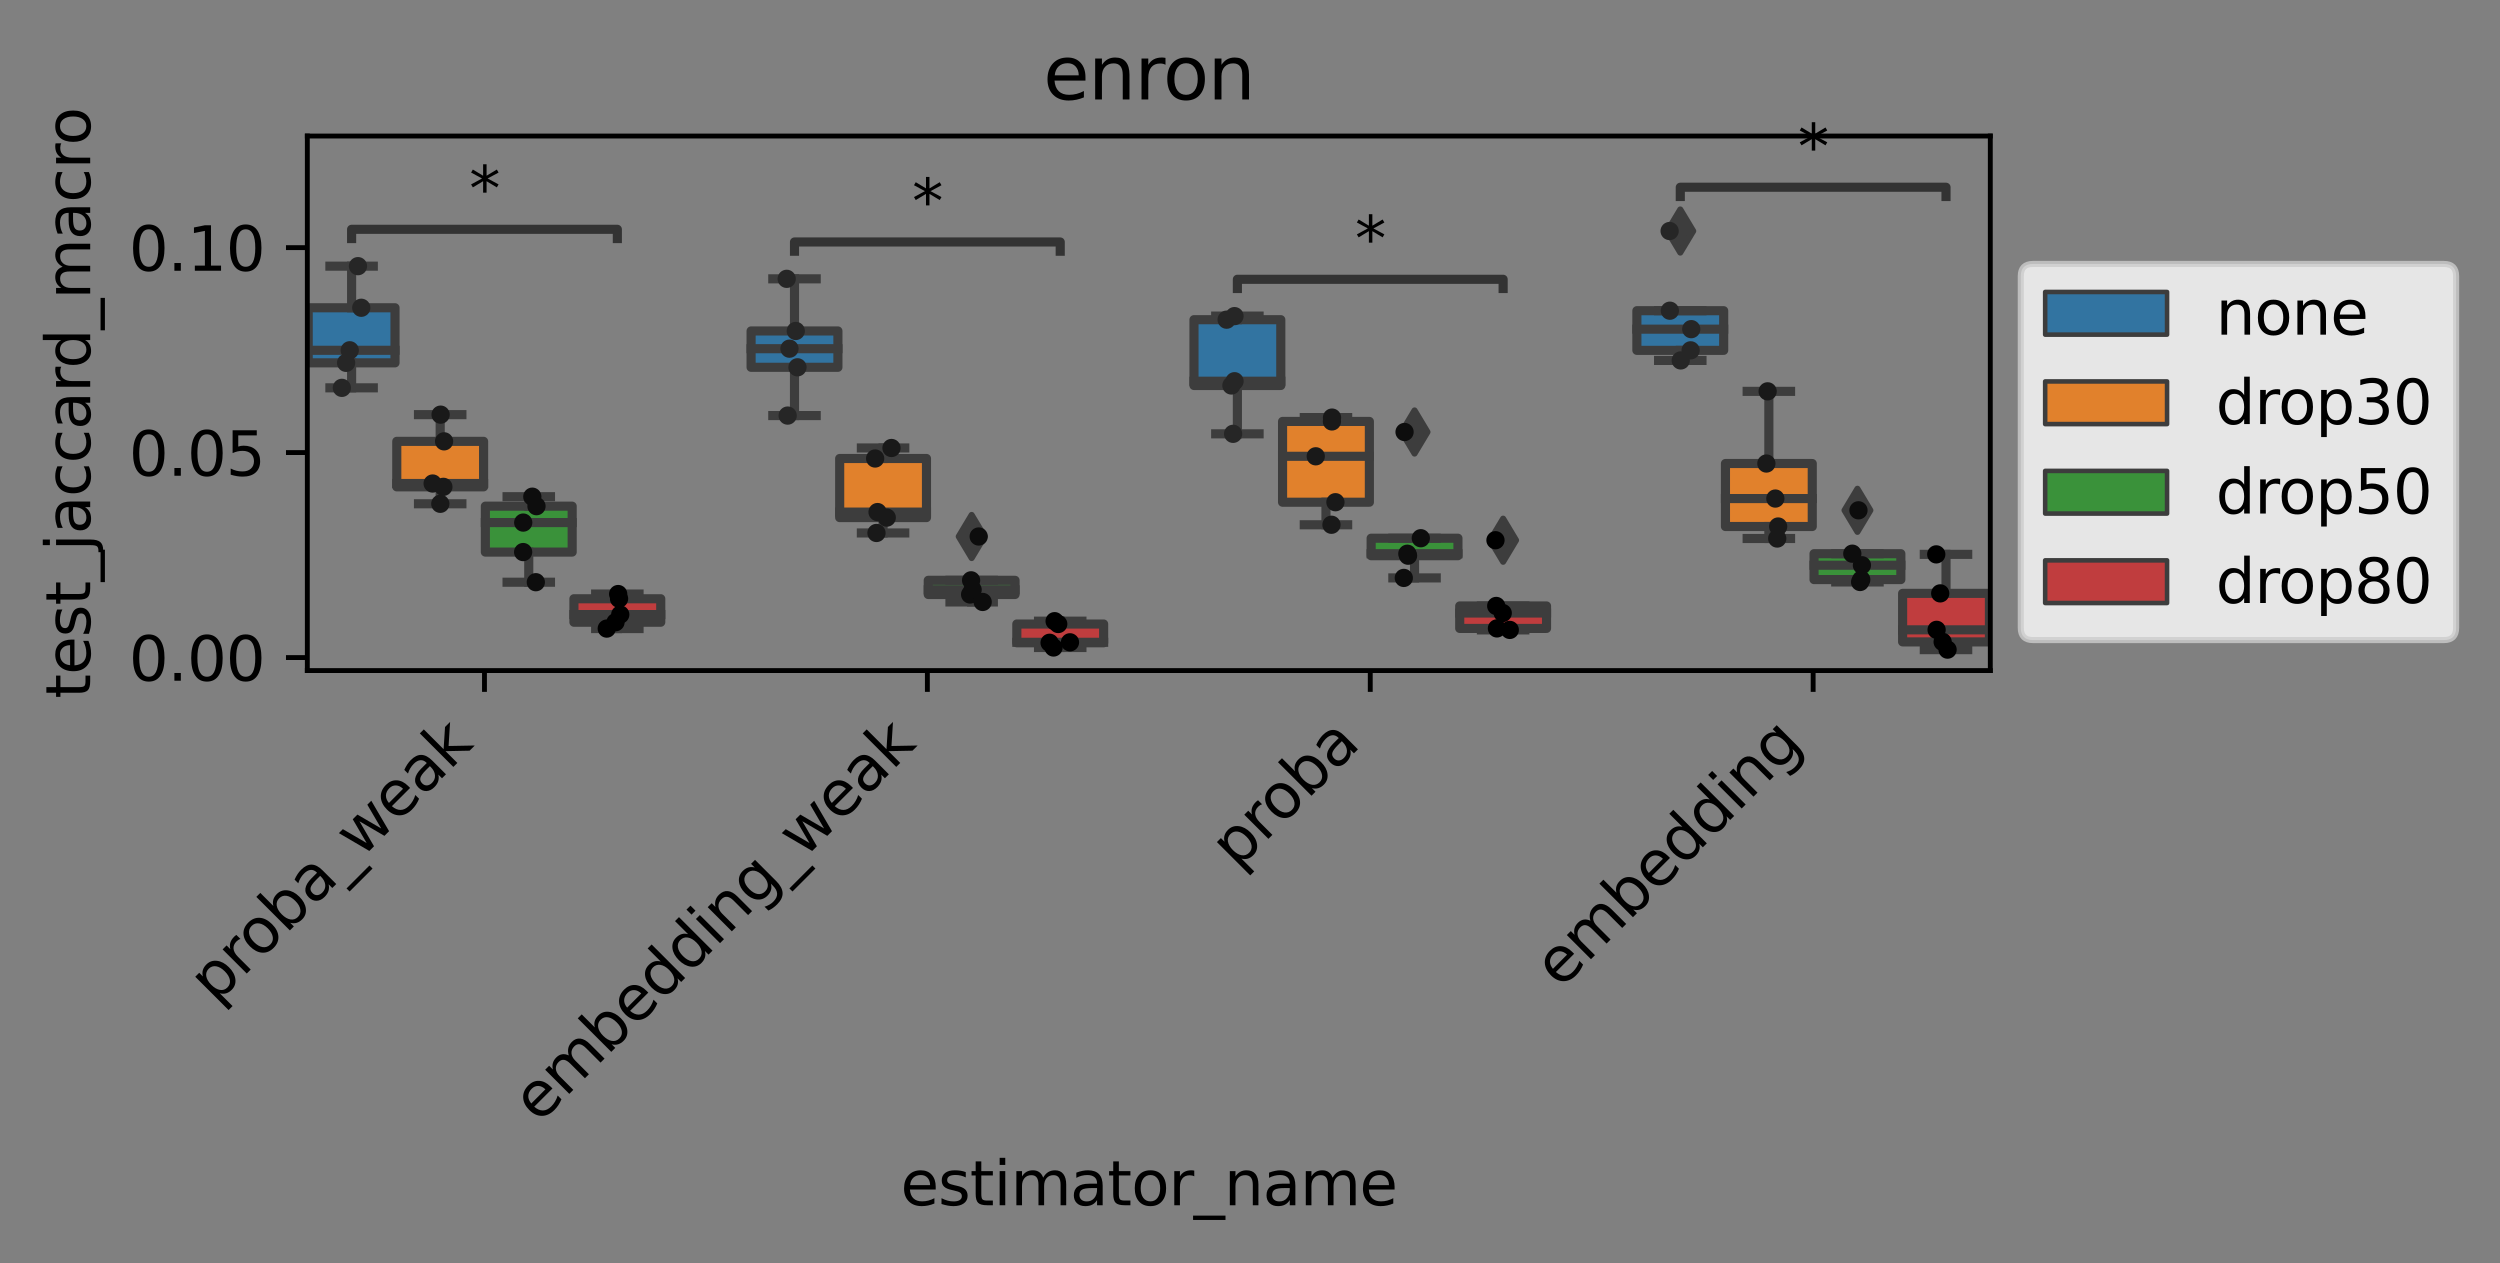 <?xml version="1.0" encoding="utf-8" standalone="no"?>
<!DOCTYPE svg PUBLIC "-//W3C//DTD SVG 1.1//EN"
  "http://www.w3.org/Graphics/SVG/1.1/DTD/svg11.dtd">
<svg xmlns:xlink="http://www.w3.org/1999/xlink" width="410.177pt" height="207.303pt" viewBox="0 0 410.177 207.303" xmlns="http://www.w3.org/2000/svg" version="1.1">
 <rect x="0" y="0" width="410.177" height="207.303" fill="#808080" stroke="none"/>
 <defs>
  <style type="text/css">*{stroke-linejoin: round; stroke-linecap: butt}</style>
 </defs>
 <g id="figure_1">
  <g id="patch_1">
   <path d="M 0 207.303 
L 410.177 207.303 
L 410.177 0 
L 0 0 
L 0 207.303 
z
" style="fill: none"/>
  </g>
  <g id="axes_1">
   <g id="patch_2">
    <path d="M 50.422 110.018 
L 326.551 110.018 
L 326.551 22.318 
L 50.422 22.318 
L 50.422 110.018 
z
" style="fill: none"/>
   </g>
   <g id="patch_3">
    <path d="M 50.567 59.532 
L 64.81 59.532 
L 64.81 50.495 
L 50.567 50.495 
L 50.567 59.532 
z
" clip-path="url(#p3bab206375)" style="fill: #3274a1; stroke: #3d3d3d; stroke-width: 1.5; stroke-linejoin: miter"/>
   </g>
   <g id="patch_4">
    <path d="M 65.1 79.876 
L 79.343 79.876 
L 79.343 72.412 
L 65.1 72.412 
L 65.1 79.876 
z
" clip-path="url(#p3bab206375)" style="fill: #e1812c; stroke: #3d3d3d; stroke-width: 1.5; stroke-linejoin: miter"/>
   </g>
   <g id="patch_5">
    <path d="M 79.633 90.579 
L 93.876 90.579 
L 93.876 83.049 
L 79.633 83.049 
L 79.633 90.579 
z
" clip-path="url(#p3bab206375)" style="fill: #3a923a; stroke: #3d3d3d; stroke-width: 1.5; stroke-linejoin: miter"/>
   </g>
   <g id="patch_6">
    <path d="M 94.166 102.089 
L 108.409 102.089 
L 108.409 98.236 
L 94.166 98.236 
L 94.166 102.089 
z
" clip-path="url(#p3bab206375)" style="fill: #c03d3e; stroke: #3d3d3d; stroke-width: 1.5; stroke-linejoin: miter"/>
   </g>
   <g id="patch_7">
    <path d="M 123.233 60.264 
L 137.475 60.264 
L 137.475 54.301 
L 123.233 54.301 
L 123.233 60.264 
z
" clip-path="url(#p3bab206375)" style="fill: #3274a1; stroke: #3d3d3d; stroke-width: 1.5; stroke-linejoin: miter"/>
   </g>
   <g id="patch_8">
    <path d="M 137.766 84.922 
L 152.008 84.922 
L 152.008 75.226 
L 137.766 75.226 
L 137.766 84.922 
z
" clip-path="url(#p3bab206375)" style="fill: #e1812c; stroke: #3d3d3d; stroke-width: 1.5; stroke-linejoin: miter"/>
   </g>
   <g id="patch_9">
    <path d="M 152.299 97.539 
L 166.541 97.539 
L 166.541 95.215 
L 152.299 95.215 
L 152.299 97.539 
z
" clip-path="url(#p3bab206375)" style="fill: #3a923a; stroke: #3d3d3d; stroke-width: 1.5; stroke-linejoin: miter"/>
   </g>
   <g id="patch_10">
    <path d="M 166.832 105.46 
L 181.074 105.46 
L 181.074 102.381 
L 166.832 102.381 
L 166.832 105.46 
z
" clip-path="url(#p3bab206375)" style="fill: #c03d3e; stroke: #3d3d3d; stroke-width: 1.5; stroke-linejoin: miter"/>
   </g>
   <g id="patch_11">
    <path d="M 195.898 63.246 
L 210.141 63.246 
L 210.141 52.449 
L 195.898 52.449 
L 195.898 63.246 
z
" clip-path="url(#p3bab206375)" style="fill: #3274a1; stroke: #3d3d3d; stroke-width: 1.5; stroke-linejoin: miter"/>
   </g>
   <g id="patch_12">
    <path d="M 210.431 82.399 
L 224.674 82.399 
L 224.674 69.145 
L 210.431 69.145 
L 210.431 82.399 
z
" clip-path="url(#p3bab206375)" style="fill: #e1812c; stroke: #3d3d3d; stroke-width: 1.5; stroke-linejoin: miter"/>
   </g>
   <g id="patch_13">
    <path d="M 224.964 91.174 
L 239.207 91.174 
L 239.207 88.306 
L 224.964 88.306 
L 224.964 91.174 
z
" clip-path="url(#p3bab206375)" style="fill: #3a923a; stroke: #3d3d3d; stroke-width: 1.5; stroke-linejoin: miter"/>
   </g>
   <g id="patch_14">
    <path d="M 239.497 103.104 
L 253.74 103.104 
L 253.74 99.42 
L 239.497 99.42 
L 239.497 103.104 
z
" clip-path="url(#p3bab206375)" style="fill: #c03d3e; stroke: #3d3d3d; stroke-width: 1.5; stroke-linejoin: miter"/>
   </g>
   <g id="patch_15">
    <path d="M 268.564 57.481 
L 282.806 57.481 
L 282.806 50.978 
L 268.564 50.978 
L 268.564 57.481 
z
" clip-path="url(#p3bab206375)" style="fill: #3274a1; stroke: #3d3d3d; stroke-width: 1.5; stroke-linejoin: miter"/>
   </g>
   <g id="patch_16">
    <path d="M 283.097 86.385 
L 297.339 86.385 
L 297.339 76.05 
L 283.097 76.05 
L 283.097 86.385 
z
" clip-path="url(#p3bab206375)" style="fill: #e1812c; stroke: #3d3d3d; stroke-width: 1.5; stroke-linejoin: miter"/>
   </g>
   <g id="patch_17">
    <path d="M 297.63 95.093 
L 311.872 95.093 
L 311.872 90.843 
L 297.63 90.843 
L 297.63 95.093 
z
" clip-path="url(#p3bab206375)" style="fill: #3a923a; stroke: #3d3d3d; stroke-width: 1.5; stroke-linejoin: miter"/>
   </g>
   <g id="patch_18">
    <path d="M 312.163 105.312 
L 326.405 105.312 
L 326.405 97.356 
L 312.163 97.356 
L 312.163 105.312 
z
" clip-path="url(#p3bab206375)" style="fill: #c03d3e; stroke: #3d3d3d; stroke-width: 1.5; stroke-linejoin: miter"/>
   </g>
   <g id="patch_19">
    <path d="M 79.488 107.888 
L 79.488 107.888 
L 79.488 107.888 
L 79.488 107.888 
z
" clip-path="url(#p3bab206375)" style="fill: #3274a1; stroke: #3d3d3d; stroke-width: 0.75; stroke-linejoin: miter"/>
   </g>
   <g id="patch_20">
    <path d="M 79.488 107.888 
L 79.488 107.888 
L 79.488 107.888 
L 79.488 107.888 
z
" clip-path="url(#p3bab206375)" style="fill: #e1812c; stroke: #3d3d3d; stroke-width: 0.75; stroke-linejoin: miter"/>
   </g>
   <g id="patch_21">
    <path d="M 79.488 107.888 
L 79.488 107.888 
L 79.488 107.888 
L 79.488 107.888 
z
" clip-path="url(#p3bab206375)" style="fill: #3a923a; stroke: #3d3d3d; stroke-width: 0.75; stroke-linejoin: miter"/>
   </g>
   <g id="patch_22">
    <path d="M 79.488 107.888 
L 79.488 107.888 
L 79.488 107.888 
L 79.488 107.888 
z
" clip-path="url(#p3bab206375)" style="fill: #c03d3e; stroke: #3d3d3d; stroke-width: 0.75; stroke-linejoin: miter"/>
   </g>
   <g id="matplotlib.axis_1">
    <g id="xtick_1">
     <g id="line2d_1">
      <defs>
       <path id="me73663d0c6" d="M 0 0 
L 0 3.5 
" style="stroke: #000000; stroke-width: 0.8"/>
      </defs>
      <g>
       <use xlink:href="#me73663d0c6" x="79.488" y="110.018" style="stroke: #000000; stroke-width: 0.8"/>
      </g>
     </g>
     <g id="text_1">
      <!-- proba_weak -->
      <g transform="translate(35.338 164.874) rotate(-45) scale(0.1 -0.1)">
       <defs>
        <path id="DejaVuSans-70" d="M 1159 525 
L 1159 -1331 
L 581 -1331 
L 581 3500 
L 1159 3500 
L 1159 2969 
Q 1341 3281 1617 3432 
Q 1894 3584 2278 3584 
Q 2916 3584 3314 3078 
Q 3713 2572 3713 1747 
Q 3713 922 3314 415 
Q 2916 -91 2278 -91 
Q 1894 -91 1617 61 
Q 1341 213 1159 525 
z
M 3116 1747 
Q 3116 2381 2855 2742 
Q 2594 3103 2138 3103 
Q 1681 3103 1420 2742 
Q 1159 2381 1159 1747 
Q 1159 1113 1420 752 
Q 1681 391 2138 391 
Q 2594 391 2855 752 
Q 3116 1113 3116 1747 
z
" transform="scale(0.016)"/>
        <path id="DejaVuSans-72" d="M 2631 2963 
Q 2534 3019 2420 3045 
Q 2306 3072 2169 3072 
Q 1681 3072 1420 2755 
Q 1159 2438 1159 1844 
L 1159 0 
L 581 0 
L 581 3500 
L 1159 3500 
L 1159 2956 
Q 1341 3275 1631 3429 
Q 1922 3584 2338 3584 
Q 2397 3584 2469 3576 
Q 2541 3569 2628 3553 
L 2631 2963 
z
" transform="scale(0.016)"/>
        <path id="DejaVuSans-6f" d="M 1959 3097 
Q 1497 3097 1228 2736 
Q 959 2375 959 1747 
Q 959 1119 1226 758 
Q 1494 397 1959 397 
Q 2419 397 2687 759 
Q 2956 1122 2956 1747 
Q 2956 2369 2687 2733 
Q 2419 3097 1959 3097 
z
M 1959 3584 
Q 2709 3584 3137 3096 
Q 3566 2609 3566 1747 
Q 3566 888 3137 398 
Q 2709 -91 1959 -91 
Q 1206 -91 779 398 
Q 353 888 353 1747 
Q 353 2609 779 3096 
Q 1206 3584 1959 3584 
z
" transform="scale(0.016)"/>
        <path id="DejaVuSans-62" d="M 3116 1747 
Q 3116 2381 2855 2742 
Q 2594 3103 2138 3103 
Q 1681 3103 1420 2742 
Q 1159 2381 1159 1747 
Q 1159 1113 1420 752 
Q 1681 391 2138 391 
Q 2594 391 2855 752 
Q 3116 1113 3116 1747 
z
M 1159 2969 
Q 1341 3281 1617 3432 
Q 1894 3584 2278 3584 
Q 2916 3584 3314 3078 
Q 3713 2572 3713 1747 
Q 3713 922 3314 415 
Q 2916 -91 2278 -91 
Q 1894 -91 1617 61 
Q 1341 213 1159 525 
L 1159 0 
L 581 0 
L 581 4863 
L 1159 4863 
L 1159 2969 
z
" transform="scale(0.016)"/>
        <path id="DejaVuSans-61" d="M 2194 1759 
Q 1497 1759 1228 1600 
Q 959 1441 959 1056 
Q 959 750 1161 570 
Q 1363 391 1709 391 
Q 2188 391 2477 730 
Q 2766 1069 2766 1631 
L 2766 1759 
L 2194 1759 
z
M 3341 1997 
L 3341 0 
L 2766 0 
L 2766 531 
Q 2569 213 2275 61 
Q 1981 -91 1556 -91 
Q 1019 -91 701 211 
Q 384 513 384 1019 
Q 384 1609 779 1909 
Q 1175 2209 1959 2209 
L 2766 2209 
L 2766 2266 
Q 2766 2663 2505 2880 
Q 2244 3097 1772 3097 
Q 1472 3097 1187 3025 
Q 903 2953 641 2809 
L 641 3341 
Q 956 3463 1253 3523 
Q 1550 3584 1831 3584 
Q 2591 3584 2966 3190 
Q 3341 2797 3341 1997 
z
" transform="scale(0.016)"/>
        <path id="DejaVuSans-5f" d="M 3263 -1063 
L 3263 -1509 
L -63 -1509 
L -63 -1063 
L 3263 -1063 
z
" transform="scale(0.016)"/>
        <path id="DejaVuSans-77" d="M 269 3500 
L 844 3500 
L 1563 769 
L 2278 3500 
L 2956 3500 
L 3675 769 
L 4391 3500 
L 4966 3500 
L 4050 0 
L 3372 0 
L 2619 2869 
L 1863 0 
L 1184 0 
L 269 3500 
z
" transform="scale(0.016)"/>
        <path id="DejaVuSans-65" d="M 3597 1894 
L 3597 1613 
L 953 1613 
Q 991 1019 1311 708 
Q 1631 397 2203 397 
Q 2534 397 2845 478 
Q 3156 559 3463 722 
L 3463 178 
Q 3153 47 2828 -22 
Q 2503 -91 2169 -91 
Q 1331 -91 842 396 
Q 353 884 353 1716 
Q 353 2575 817 3079 
Q 1281 3584 2069 3584 
Q 2775 3584 3186 3129 
Q 3597 2675 3597 1894 
z
M 3022 2063 
Q 3016 2534 2758 2815 
Q 2500 3097 2075 3097 
Q 1594 3097 1305 2825 
Q 1016 2553 972 2059 
L 3022 2063 
z
" transform="scale(0.016)"/>
        <path id="DejaVuSans-6b" d="M 581 4863 
L 1159 4863 
L 1159 1991 
L 2875 3500 
L 3609 3500 
L 1753 1863 
L 3688 0 
L 2938 0 
L 1159 1709 
L 1159 0 
L 581 0 
L 581 4863 
z
" transform="scale(0.016)"/>
       </defs>
       <use xlink:href="#DejaVuSans-70"/>
       <use xlink:href="#DejaVuSans-72" x="63.477"/>
       <use xlink:href="#DejaVuSans-6f" x="102.34"/>
       <use xlink:href="#DejaVuSans-62" x="163.521"/>
       <use xlink:href="#DejaVuSans-61" x="226.998"/>
       <use xlink:href="#DejaVuSans-5f" x="288.277"/>
       <use xlink:href="#DejaVuSans-77" x="338.277"/>
       <use xlink:href="#DejaVuSans-65" x="420.064"/>
       <use xlink:href="#DejaVuSans-61" x="481.588"/>
       <use xlink:href="#DejaVuSans-6b" x="542.867"/>
      </g>
     </g>
    </g>
    <g id="xtick_2">
     <g id="line2d_2">
      <g>
       <use xlink:href="#me73663d0c6" x="152.154" y="110.018" style="stroke: #000000; stroke-width: 0.8"/>
      </g>
     </g>
     <g id="text_2">
      <!-- embedding_weak -->
      <g transform="translate(88.398 184.479) rotate(-45) scale(0.1 -0.1)">
       <defs>
        <path id="DejaVuSans-6d" d="M 3328 2828 
Q 3544 3216 3844 3400 
Q 4144 3584 4550 3584 
Q 5097 3584 5394 3201 
Q 5691 2819 5691 2113 
L 5691 0 
L 5113 0 
L 5113 2094 
Q 5113 2597 4934 2840 
Q 4756 3084 4391 3084 
Q 3944 3084 3684 2787 
Q 3425 2491 3425 1978 
L 3425 0 
L 2847 0 
L 2847 2094 
Q 2847 2600 2669 2842 
Q 2491 3084 2119 3084 
Q 1678 3084 1418 2786 
Q 1159 2488 1159 1978 
L 1159 0 
L 581 0 
L 581 3500 
L 1159 3500 
L 1159 2956 
Q 1356 3278 1631 3431 
Q 1906 3584 2284 3584 
Q 2666 3584 2933 3390 
Q 3200 3197 3328 2828 
z
" transform="scale(0.016)"/>
        <path id="DejaVuSans-64" d="M 2906 2969 
L 2906 4863 
L 3481 4863 
L 3481 0 
L 2906 0 
L 2906 525 
Q 2725 213 2448 61 
Q 2172 -91 1784 -91 
Q 1150 -91 751 415 
Q 353 922 353 1747 
Q 353 2572 751 3078 
Q 1150 3584 1784 3584 
Q 2172 3584 2448 3432 
Q 2725 3281 2906 2969 
z
M 947 1747 
Q 947 1113 1208 752 
Q 1469 391 1925 391 
Q 2381 391 2643 752 
Q 2906 1113 2906 1747 
Q 2906 2381 2643 2742 
Q 2381 3103 1925 3103 
Q 1469 3103 1208 2742 
Q 947 2381 947 1747 
z
" transform="scale(0.016)"/>
        <path id="DejaVuSans-69" d="M 603 3500 
L 1178 3500 
L 1178 0 
L 603 0 
L 603 3500 
z
M 603 4863 
L 1178 4863 
L 1178 4134 
L 603 4134 
L 603 4863 
z
" transform="scale(0.016)"/>
        <path id="DejaVuSans-6e" d="M 3513 2113 
L 3513 0 
L 2938 0 
L 2938 2094 
Q 2938 2591 2744 2837 
Q 2550 3084 2163 3084 
Q 1697 3084 1428 2787 
Q 1159 2491 1159 1978 
L 1159 0 
L 581 0 
L 581 3500 
L 1159 3500 
L 1159 2956 
Q 1366 3272 1645 3428 
Q 1925 3584 2291 3584 
Q 2894 3584 3203 3211 
Q 3513 2838 3513 2113 
z
" transform="scale(0.016)"/>
        <path id="DejaVuSans-67" d="M 2906 1791 
Q 2906 2416 2648 2759 
Q 2391 3103 1925 3103 
Q 1463 3103 1205 2759 
Q 947 2416 947 1791 
Q 947 1169 1205 825 
Q 1463 481 1925 481 
Q 2391 481 2648 825 
Q 2906 1169 2906 1791 
z
M 3481 434 
Q 3481 -459 3084 -895 
Q 2688 -1331 1869 -1331 
Q 1566 -1331 1297 -1286 
Q 1028 -1241 775 -1147 
L 775 -588 
Q 1028 -725 1275 -790 
Q 1522 -856 1778 -856 
Q 2344 -856 2625 -561 
Q 2906 -266 2906 331 
L 2906 616 
Q 2728 306 2450 153 
Q 2172 0 1784 0 
Q 1141 0 747 490 
Q 353 981 353 1791 
Q 353 2603 747 3093 
Q 1141 3584 1784 3584 
Q 2172 3584 2450 3431 
Q 2728 3278 2906 2969 
L 2906 3500 
L 3481 3500 
L 3481 434 
z
" transform="scale(0.016)"/>
       </defs>
       <use xlink:href="#DejaVuSans-65"/>
       <use xlink:href="#DejaVuSans-6d" x="61.523"/>
       <use xlink:href="#DejaVuSans-62" x="158.936"/>
       <use xlink:href="#DejaVuSans-65" x="222.412"/>
       <use xlink:href="#DejaVuSans-64" x="283.936"/>
       <use xlink:href="#DejaVuSans-64" x="347.412"/>
       <use xlink:href="#DejaVuSans-69" x="410.889"/>
       <use xlink:href="#DejaVuSans-6e" x="438.672"/>
       <use xlink:href="#DejaVuSans-67" x="502.051"/>
       <use xlink:href="#DejaVuSans-5f" x="565.527"/>
       <use xlink:href="#DejaVuSans-77" x="615.527"/>
       <use xlink:href="#DejaVuSans-65" x="697.314"/>
       <use xlink:href="#DejaVuSans-61" x="758.838"/>
       <use xlink:href="#DejaVuSans-6b" x="820.117"/>
      </g>
     </g>
    </g>
    <g id="xtick_3">
     <g id="line2d_3">
      <g>
       <use xlink:href="#me73663d0c6" x="224.819" y="110.018" style="stroke: #000000; stroke-width: 0.8"/>
      </g>
     </g>
     <g id="text_3">
      <!-- proba -->
      <g transform="translate(202.963 142.777) rotate(-45) scale(0.1 -0.1)">
       <use xlink:href="#DejaVuSans-70"/>
       <use xlink:href="#DejaVuSans-72" x="63.477"/>
       <use xlink:href="#DejaVuSans-6f" x="102.34"/>
       <use xlink:href="#DejaVuSans-62" x="163.521"/>
       <use xlink:href="#DejaVuSans-61" x="226.998"/>
      </g>
     </g>
    </g>
    <g id="xtick_4">
     <g id="line2d_4">
      <g>
       <use xlink:href="#me73663d0c6" x="297.484" y="110.018" style="stroke: #000000; stroke-width: 0.8"/>
      </g>
     </g>
     <g id="text_4">
      <!-- embedding -->
      <g transform="translate(256.023 162.382) rotate(-45) scale(0.1 -0.1)">
       <use xlink:href="#DejaVuSans-65"/>
       <use xlink:href="#DejaVuSans-6d" x="61.523"/>
       <use xlink:href="#DejaVuSans-62" x="158.936"/>
       <use xlink:href="#DejaVuSans-65" x="222.412"/>
       <use xlink:href="#DejaVuSans-64" x="283.936"/>
       <use xlink:href="#DejaVuSans-64" x="347.412"/>
       <use xlink:href="#DejaVuSans-69" x="410.889"/>
       <use xlink:href="#DejaVuSans-6e" x="438.672"/>
       <use xlink:href="#DejaVuSans-67" x="502.051"/>
      </g>
     </g>
    </g>
    <g id="text_5">
     <!-- estimator_name -->
     <g transform="translate(147.767 197.745) scale(0.1 -0.1)">
      <defs>
       <path id="DejaVuSans-73" d="M 2834 3397 
L 2834 2853 
Q 2591 2978 2328 3040 
Q 2066 3103 1784 3103 
Q 1356 3103 1142 2972 
Q 928 2841 928 2578 
Q 928 2378 1081 2264 
Q 1234 2150 1697 2047 
L 1894 2003 
Q 2506 1872 2764 1633 
Q 3022 1394 3022 966 
Q 3022 478 2636 193 
Q 2250 -91 1575 -91 
Q 1294 -91 989 -36 
Q 684 19 347 128 
L 347 722 
Q 666 556 975 473 
Q 1284 391 1588 391 
Q 1994 391 2212 530 
Q 2431 669 2431 922 
Q 2431 1156 2273 1281 
Q 2116 1406 1581 1522 
L 1381 1569 
Q 847 1681 609 1914 
Q 372 2147 372 2553 
Q 372 3047 722 3315 
Q 1072 3584 1716 3584 
Q 2034 3584 2315 3537 
Q 2597 3491 2834 3397 
z
" transform="scale(0.016)"/>
       <path id="DejaVuSans-74" d="M 1172 4494 
L 1172 3500 
L 2356 3500 
L 2356 3053 
L 1172 3053 
L 1172 1153 
Q 1172 725 1289 603 
Q 1406 481 1766 481 
L 2356 481 
L 2356 0 
L 1766 0 
Q 1100 0 847 248 
Q 594 497 594 1153 
L 594 3053 
L 172 3053 
L 172 3500 
L 594 3500 
L 594 4494 
L 1172 4494 
z
" transform="scale(0.016)"/>
      </defs>
      <use xlink:href="#DejaVuSans-65"/>
      <use xlink:href="#DejaVuSans-73" x="61.523"/>
      <use xlink:href="#DejaVuSans-74" x="113.623"/>
      <use xlink:href="#DejaVuSans-69" x="152.832"/>
      <use xlink:href="#DejaVuSans-6d" x="180.615"/>
      <use xlink:href="#DejaVuSans-61" x="278.027"/>
      <use xlink:href="#DejaVuSans-74" x="339.307"/>
      <use xlink:href="#DejaVuSans-6f" x="378.516"/>
      <use xlink:href="#DejaVuSans-72" x="439.697"/>
      <use xlink:href="#DejaVuSans-5f" x="480.811"/>
      <use xlink:href="#DejaVuSans-6e" x="530.811"/>
      <use xlink:href="#DejaVuSans-61" x="594.189"/>
      <use xlink:href="#DejaVuSans-6d" x="655.469"/>
      <use xlink:href="#DejaVuSans-65" x="752.881"/>
     </g>
    </g>
   </g>
   <g id="matplotlib.axis_2">
    <g id="ytick_1">
     <g id="line2d_5">
      <defs>
       <path id="me9a59ee5bc" d="M 0 0 
L -3.5 0 
" style="stroke: #000000; stroke-width: 0.8"/>
      </defs>
      <g>
       <use xlink:href="#me9a59ee5bc" x="50.422" y="107.888" style="stroke: #000000; stroke-width: 0.8"/>
      </g>
     </g>
     <g id="text_6">
      <!-- 0.00 -->
      <g transform="translate(21.156 111.687) scale(0.1 -0.1)">
       <defs>
        <path id="DejaVuSans-30" d="M 2034 4250 
Q 1547 4250 1301 3770 
Q 1056 3291 1056 2328 
Q 1056 1369 1301 889 
Q 1547 409 2034 409 
Q 2525 409 2770 889 
Q 3016 1369 3016 2328 
Q 3016 3291 2770 3770 
Q 2525 4250 2034 4250 
z
M 2034 4750 
Q 2819 4750 3233 4129 
Q 3647 3509 3647 2328 
Q 3647 1150 3233 529 
Q 2819 -91 2034 -91 
Q 1250 -91 836 529 
Q 422 1150 422 2328 
Q 422 3509 836 4129 
Q 1250 4750 2034 4750 
z
" transform="scale(0.016)"/>
        <path id="DejaVuSans-2e" d="M 684 794 
L 1344 794 
L 1344 0 
L 684 0 
L 684 794 
z
" transform="scale(0.016)"/>
       </defs>
       <use xlink:href="#DejaVuSans-30"/>
       <use xlink:href="#DejaVuSans-2e" x="63.623"/>
       <use xlink:href="#DejaVuSans-30" x="95.41"/>
       <use xlink:href="#DejaVuSans-30" x="159.033"/>
      </g>
     </g>
    </g>
    <g id="ytick_2">
     <g id="line2d_6">
      <g>
       <use xlink:href="#me9a59ee5bc" x="50.422" y="74.257" style="stroke: #000000; stroke-width: 0.8"/>
      </g>
     </g>
     <g id="text_7">
      <!-- 0.05 -->
      <g transform="translate(21.156 78.056) scale(0.1 -0.1)">
       <defs>
        <path id="DejaVuSans-35" d="M 691 4666 
L 3169 4666 
L 3169 4134 
L 1269 4134 
L 1269 2991 
Q 1406 3038 1543 3061 
Q 1681 3084 1819 3084 
Q 2600 3084 3056 2656 
Q 3513 2228 3513 1497 
Q 3513 744 3044 326 
Q 2575 -91 1722 -91 
Q 1428 -91 1123 -41 
Q 819 9 494 109 
L 494 744 
Q 775 591 1075 516 
Q 1375 441 1709 441 
Q 2250 441 2565 725 
Q 2881 1009 2881 1497 
Q 2881 1984 2565 2268 
Q 2250 2553 1709 2553 
Q 1456 2553 1204 2497 
Q 953 2441 691 2322 
L 691 4666 
z
" transform="scale(0.016)"/>
       </defs>
       <use xlink:href="#DejaVuSans-30"/>
       <use xlink:href="#DejaVuSans-2e" x="63.623"/>
       <use xlink:href="#DejaVuSans-30" x="95.41"/>
       <use xlink:href="#DejaVuSans-35" x="159.033"/>
      </g>
     </g>
    </g>
    <g id="ytick_3">
     <g id="line2d_7">
      <g>
       <use xlink:href="#me9a59ee5bc" x="50.422" y="40.626" style="stroke: #000000; stroke-width: 0.8"/>
      </g>
     </g>
     <g id="text_8">
      <!-- 0.10 -->
      <g transform="translate(21.156 44.425) scale(0.1 -0.1)">
       <defs>
        <path id="DejaVuSans-31" d="M 794 531 
L 1825 531 
L 1825 4091 
L 703 3866 
L 703 4441 
L 1819 4666 
L 2450 4666 
L 2450 531 
L 3481 531 
L 3481 0 
L 794 0 
L 794 531 
z
" transform="scale(0.016)"/>
       </defs>
       <use xlink:href="#DejaVuSans-30"/>
       <use xlink:href="#DejaVuSans-2e" x="63.623"/>
       <use xlink:href="#DejaVuSans-31" x="95.41"/>
       <use xlink:href="#DejaVuSans-30" x="159.033"/>
      </g>
     </g>
    </g>
    <g id="text_9">
     <!-- test_jaccard_macro -->
     <g transform="translate(14.798 114.613) rotate(-90) scale(0.1 -0.1)">
      <defs>
       <path id="DejaVuSans-6a" d="M 603 3500 
L 1178 3500 
L 1178 -63 
Q 1178 -731 923 -1031 
Q 669 -1331 103 -1331 
L -116 -1331 
L -116 -844 
L 38 -844 
Q 366 -844 484 -692 
Q 603 -541 603 -63 
L 603 3500 
z
M 603 4863 
L 1178 4863 
L 1178 4134 
L 603 4134 
L 603 4863 
z
" transform="scale(0.016)"/>
       <path id="DejaVuSans-63" d="M 3122 3366 
L 3122 2828 
Q 2878 2963 2633 3030 
Q 2388 3097 2138 3097 
Q 1578 3097 1268 2742 
Q 959 2388 959 1747 
Q 959 1106 1268 751 
Q 1578 397 2138 397 
Q 2388 397 2633 464 
Q 2878 531 3122 666 
L 3122 134 
Q 2881 22 2623 -34 
Q 2366 -91 2075 -91 
Q 1284 -91 818 406 
Q 353 903 353 1747 
Q 353 2603 823 3093 
Q 1294 3584 2113 3584 
Q 2378 3584 2631 3529 
Q 2884 3475 3122 3366 
z
" transform="scale(0.016)"/>
      </defs>
      <use xlink:href="#DejaVuSans-74"/>
      <use xlink:href="#DejaVuSans-65" x="39.209"/>
      <use xlink:href="#DejaVuSans-73" x="100.732"/>
      <use xlink:href="#DejaVuSans-74" x="152.832"/>
      <use xlink:href="#DejaVuSans-5f" x="192.041"/>
      <use xlink:href="#DejaVuSans-6a" x="242.041"/>
      <use xlink:href="#DejaVuSans-61" x="269.824"/>
      <use xlink:href="#DejaVuSans-63" x="331.104"/>
      <use xlink:href="#DejaVuSans-63" x="386.084"/>
      <use xlink:href="#DejaVuSans-61" x="441.064"/>
      <use xlink:href="#DejaVuSans-72" x="502.344"/>
      <use xlink:href="#DejaVuSans-64" x="541.707"/>
      <use xlink:href="#DejaVuSans-5f" x="605.184"/>
      <use xlink:href="#DejaVuSans-6d" x="655.184"/>
      <use xlink:href="#DejaVuSans-61" x="752.596"/>
      <use xlink:href="#DejaVuSans-63" x="813.875"/>
      <use xlink:href="#DejaVuSans-72" x="868.855"/>
      <use xlink:href="#DejaVuSans-6f" x="907.719"/>
     </g>
    </g>
   </g>
   <g id="line2d_8">
    <path d="M 57.688 59.532 
L 57.688 63.636 
" clip-path="url(#p3bab206375)" style="fill: none; stroke: #3d3d3d; stroke-width: 1.5; stroke-linecap: square"/>
   </g>
   <g id="line2d_9">
    <path d="M 57.688 50.495 
L 57.688 43.669 
" clip-path="url(#p3bab206375)" style="fill: none; stroke: #3d3d3d; stroke-width: 1.5; stroke-linecap: square"/>
   </g>
   <g id="line2d_10">
    <path d="M 54.128 63.636 
L 61.249 63.636 
" clip-path="url(#p3bab206375)" style="fill: none; stroke: #3d3d3d; stroke-width: 1.5; stroke-linecap: square"/>
   </g>
   <g id="line2d_11">
    <path d="M 54.128 43.669 
L 61.249 43.669 
" clip-path="url(#p3bab206375)" style="fill: none; stroke: #3d3d3d; stroke-width: 1.5; stroke-linecap: square"/>
   </g>
   <g id="line2d_12"/>
   <g id="line2d_13">
    <path d="M 72.222 79.876 
L 72.222 82.658 
" clip-path="url(#p3bab206375)" style="fill: none; stroke: #3d3d3d; stroke-width: 1.5; stroke-linecap: square"/>
   </g>
   <g id="line2d_14">
    <path d="M 72.222 72.412 
L 72.222 68.032 
" clip-path="url(#p3bab206375)" style="fill: none; stroke: #3d3d3d; stroke-width: 1.5; stroke-linecap: square"/>
   </g>
   <g id="line2d_15">
    <path d="M 68.661 82.658 
L 75.782 82.658 
" clip-path="url(#p3bab206375)" style="fill: none; stroke: #3d3d3d; stroke-width: 1.5; stroke-linecap: square"/>
   </g>
   <g id="line2d_16">
    <path d="M 68.661 68.032 
L 75.782 68.032 
" clip-path="url(#p3bab206375)" style="fill: none; stroke: #3d3d3d; stroke-width: 1.5; stroke-linecap: square"/>
   </g>
   <g id="line2d_17"/>
   <g id="line2d_18">
    <path d="M 86.755 90.579 
L 86.755 95.523 
" clip-path="url(#p3bab206375)" style="fill: none; stroke: #3d3d3d; stroke-width: 1.5; stroke-linecap: square"/>
   </g>
   <g id="line2d_19">
    <path d="M 86.755 83.049 
L 86.755 81.491 
" clip-path="url(#p3bab206375)" style="fill: none; stroke: #3d3d3d; stroke-width: 1.5; stroke-linecap: square"/>
   </g>
   <g id="line2d_20">
    <path d="M 83.194 95.523 
L 90.315 95.523 
" clip-path="url(#p3bab206375)" style="fill: none; stroke: #3d3d3d; stroke-width: 1.5; stroke-linecap: square"/>
   </g>
   <g id="line2d_21">
    <path d="M 83.194 81.491 
L 90.315 81.491 
" clip-path="url(#p3bab206375)" style="fill: none; stroke: #3d3d3d; stroke-width: 1.5; stroke-linecap: square"/>
   </g>
   <g id="line2d_22"/>
   <g id="line2d_23">
    <path d="M 101.288 102.089 
L 101.288 103.132 
" clip-path="url(#p3bab206375)" style="fill: none; stroke: #3d3d3d; stroke-width: 1.5; stroke-linecap: square"/>
   </g>
   <g id="line2d_24">
    <path d="M 101.288 98.236 
L 101.288 97.466 
" clip-path="url(#p3bab206375)" style="fill: none; stroke: #3d3d3d; stroke-width: 1.5; stroke-linecap: square"/>
   </g>
   <g id="line2d_25">
    <path d="M 97.727 103.132 
L 104.848 103.132 
" clip-path="url(#p3bab206375)" style="fill: none; stroke: #3d3d3d; stroke-width: 1.5; stroke-linecap: square"/>
   </g>
   <g id="line2d_26">
    <path d="M 97.727 97.466 
L 104.848 97.466 
" clip-path="url(#p3bab206375)" style="fill: none; stroke: #3d3d3d; stroke-width: 1.5; stroke-linecap: square"/>
   </g>
   <g id="line2d_27"/>
   <g id="line2d_28">
    <path d="M 130.354 60.264 
L 130.354 68.185 
" clip-path="url(#p3bab206375)" style="fill: none; stroke: #3d3d3d; stroke-width: 1.5; stroke-linecap: square"/>
   </g>
   <g id="line2d_29">
    <path d="M 130.354 54.301 
L 130.354 45.748 
" clip-path="url(#p3bab206375)" style="fill: none; stroke: #3d3d3d; stroke-width: 1.5; stroke-linecap: square"/>
   </g>
   <g id="line2d_30">
    <path d="M 126.793 68.185 
L 133.914 68.185 
" clip-path="url(#p3bab206375)" style="fill: none; stroke: #3d3d3d; stroke-width: 1.5; stroke-linecap: square"/>
   </g>
   <g id="line2d_31">
    <path d="M 126.793 45.748 
L 133.914 45.748 
" clip-path="url(#p3bab206375)" style="fill: none; stroke: #3d3d3d; stroke-width: 1.5; stroke-linecap: square"/>
   </g>
   <g id="line2d_32"/>
   <g id="line2d_33">
    <path d="M 144.887 84.922 
L 144.887 87.445 
" clip-path="url(#p3bab206375)" style="fill: none; stroke: #3d3d3d; stroke-width: 1.5; stroke-linecap: square"/>
   </g>
   <g id="line2d_34">
    <path d="M 144.887 75.226 
L 144.887 73.503 
" clip-path="url(#p3bab206375)" style="fill: none; stroke: #3d3d3d; stroke-width: 1.5; stroke-linecap: square"/>
   </g>
   <g id="line2d_35">
    <path d="M 141.326 87.445 
L 148.448 87.445 
" clip-path="url(#p3bab206375)" style="fill: none; stroke: #3d3d3d; stroke-width: 1.5; stroke-linecap: square"/>
   </g>
   <g id="line2d_36">
    <path d="M 141.326 73.503 
L 148.448 73.503 
" clip-path="url(#p3bab206375)" style="fill: none; stroke: #3d3d3d; stroke-width: 1.5; stroke-linecap: square"/>
   </g>
   <g id="line2d_37"/>
   <g id="line2d_38">
    <path d="M 159.42 97.539 
L 159.42 98.764 
" clip-path="url(#p3bab206375)" style="fill: none; stroke: #3d3d3d; stroke-width: 1.5; stroke-linecap: square"/>
   </g>
   <g id="line2d_39">
    <path d="M 159.42 95.215 
L 159.42 95.215 
" clip-path="url(#p3bab206375)" style="fill: none; stroke: #3d3d3d; stroke-width: 1.5; stroke-linecap: square"/>
   </g>
   <g id="line2d_40">
    <path d="M 155.859 98.764 
L 162.981 98.764 
" clip-path="url(#p3bab206375)" style="fill: none; stroke: #3d3d3d; stroke-width: 1.5; stroke-linecap: square"/>
   </g>
   <g id="line2d_41">
    <path d="M 155.859 95.215 
L 162.981 95.215 
" clip-path="url(#p3bab206375)" style="fill: none; stroke: #3d3d3d; stroke-width: 1.5; stroke-linecap: square"/>
   </g>
   <g id="line2d_42">
    <defs>
     <path id="m2630f86975" d="M -0 3.536 
L 2.121 0 
L -0 -3.536 
L -2.121 -0 
z
" style="stroke: #3d3d3d; stroke-linejoin: miter"/>
    </defs>
    <g clip-path="url(#p3bab206375)">
     <use xlink:href="#m2630f86975" x="159.42" y="88.024" style="fill: #3d3d3d; stroke: #3d3d3d; stroke-linejoin: miter"/>
    </g>
   </g>
   <g id="line2d_43">
    <path d="M 173.953 105.46 
L 173.953 106.234 
" clip-path="url(#p3bab206375)" style="fill: none; stroke: #3d3d3d; stroke-width: 1.5; stroke-linecap: square"/>
   </g>
   <g id="line2d_44">
    <path d="M 173.953 102.381 
L 173.953 101.918 
" clip-path="url(#p3bab206375)" style="fill: none; stroke: #3d3d3d; stroke-width: 1.5; stroke-linecap: square"/>
   </g>
   <g id="line2d_45">
    <path d="M 170.393 106.234 
L 177.514 106.234 
" clip-path="url(#p3bab206375)" style="fill: none; stroke: #3d3d3d; stroke-width: 1.5; stroke-linecap: square"/>
   </g>
   <g id="line2d_46">
    <path d="M 170.393 101.918 
L 177.514 101.918 
" clip-path="url(#p3bab206375)" style="fill: none; stroke: #3d3d3d; stroke-width: 1.5; stroke-linecap: square"/>
   </g>
   <g id="line2d_47"/>
   <g id="line2d_48">
    <path d="M 203.019 63.246 
L 203.019 71.179 
" clip-path="url(#p3bab206375)" style="fill: none; stroke: #3d3d3d; stroke-width: 1.5; stroke-linecap: square"/>
   </g>
   <g id="line2d_49">
    <path d="M 203.019 52.449 
L 203.019 51.866 
" clip-path="url(#p3bab206375)" style="fill: none; stroke: #3d3d3d; stroke-width: 1.5; stroke-linecap: square"/>
   </g>
   <g id="line2d_50">
    <path d="M 199.459 71.179 
L 206.58 71.179 
" clip-path="url(#p3bab206375)" style="fill: none; stroke: #3d3d3d; stroke-width: 1.5; stroke-linecap: square"/>
   </g>
   <g id="line2d_51">
    <path d="M 199.459 51.866 
L 206.58 51.866 
" clip-path="url(#p3bab206375)" style="fill: none; stroke: #3d3d3d; stroke-width: 1.5; stroke-linecap: square"/>
   </g>
   <g id="line2d_52"/>
   <g id="line2d_53">
    <path d="M 217.552 82.399 
L 217.552 86.097 
" clip-path="url(#p3bab206375)" style="fill: none; stroke: #3d3d3d; stroke-width: 1.5; stroke-linecap: square"/>
   </g>
   <g id="line2d_54">
    <path d="M 217.552 69.145 
L 217.552 68.516 
" clip-path="url(#p3bab206375)" style="fill: none; stroke: #3d3d3d; stroke-width: 1.5; stroke-linecap: square"/>
   </g>
   <g id="line2d_55">
    <path d="M 213.992 86.097 
L 221.113 86.097 
" clip-path="url(#p3bab206375)" style="fill: none; stroke: #3d3d3d; stroke-width: 1.5; stroke-linecap: square"/>
   </g>
   <g id="line2d_56">
    <path d="M 213.992 68.516 
L 221.113 68.516 
" clip-path="url(#p3bab206375)" style="fill: none; stroke: #3d3d3d; stroke-width: 1.5; stroke-linecap: square"/>
   </g>
   <g id="line2d_57"/>
   <g id="line2d_58">
    <path d="M 232.086 91.174 
L 232.086 94.819 
" clip-path="url(#p3bab206375)" style="fill: none; stroke: #3d3d3d; stroke-width: 1.5; stroke-linecap: square"/>
   </g>
   <g id="line2d_59">
    <path d="M 232.086 88.306 
L 232.086 88.306 
" clip-path="url(#p3bab206375)" style="fill: none; stroke: #3d3d3d; stroke-width: 1.5; stroke-linecap: square"/>
   </g>
   <g id="line2d_60">
    <path d="M 228.525 94.819 
L 235.646 94.819 
" clip-path="url(#p3bab206375)" style="fill: none; stroke: #3d3d3d; stroke-width: 1.5; stroke-linecap: square"/>
   </g>
   <g id="line2d_61">
    <path d="M 228.525 88.306 
L 235.646 88.306 
" clip-path="url(#p3bab206375)" style="fill: none; stroke: #3d3d3d; stroke-width: 1.5; stroke-linecap: square"/>
   </g>
   <g id="line2d_62">
    <g clip-path="url(#p3bab206375)">
     <use xlink:href="#m2630f86975" x="232.086" y="70.879" style="fill: #3d3d3d; stroke: #3d3d3d; stroke-linejoin: miter"/>
    </g>
   </g>
   <g id="line2d_63">
    <path d="M 246.619 103.104 
L 246.619 103.349 
" clip-path="url(#p3bab206375)" style="fill: none; stroke: #3d3d3d; stroke-width: 1.5; stroke-linecap: square"/>
   </g>
   <g id="line2d_64">
    <path d="M 246.619 99.42 
L 246.619 99.42 
" clip-path="url(#p3bab206375)" style="fill: none; stroke: #3d3d3d; stroke-width: 1.5; stroke-linecap: square"/>
   </g>
   <g id="line2d_65">
    <path d="M 243.058 103.349 
L 250.179 103.349 
" clip-path="url(#p3bab206375)" style="fill: none; stroke: #3d3d3d; stroke-width: 1.5; stroke-linecap: square"/>
   </g>
   <g id="line2d_66">
    <path d="M 243.058 99.42 
L 250.179 99.42 
" clip-path="url(#p3bab206375)" style="fill: none; stroke: #3d3d3d; stroke-width: 1.5; stroke-linecap: square"/>
   </g>
   <g id="line2d_67">
    <g clip-path="url(#p3bab206375)">
     <use xlink:href="#m2630f86975" x="246.619" y="88.635" style="fill: #3d3d3d; stroke: #3d3d3d; stroke-linejoin: miter"/>
    </g>
   </g>
   <g id="line2d_68">
    <path d="M 275.685 57.481 
L 275.685 59.136 
" clip-path="url(#p3bab206375)" style="fill: none; stroke: #3d3d3d; stroke-width: 1.5; stroke-linecap: square"/>
   </g>
   <g id="line2d_69">
    <path d="M 275.685 50.978 
L 275.685 50.978 
" clip-path="url(#p3bab206375)" style="fill: none; stroke: #3d3d3d; stroke-width: 1.5; stroke-linecap: square"/>
   </g>
   <g id="line2d_70">
    <path d="M 272.124 59.136 
L 279.245 59.136 
" clip-path="url(#p3bab206375)" style="fill: none; stroke: #3d3d3d; stroke-width: 1.5; stroke-linecap: square"/>
   </g>
   <g id="line2d_71">
    <path d="M 272.124 50.978 
L 279.245 50.978 
" clip-path="url(#p3bab206375)" style="fill: none; stroke: #3d3d3d; stroke-width: 1.5; stroke-linecap: square"/>
   </g>
   <g id="line2d_72">
    <g clip-path="url(#p3bab206375)">
     <use xlink:href="#m2630f86975" x="275.685" y="37.904" style="fill: #3d3d3d; stroke: #3d3d3d; stroke-linejoin: miter"/>
    </g>
   </g>
   <g id="line2d_73">
    <path d="M 290.218 86.385 
L 290.218 88.356 
" clip-path="url(#p3bab206375)" style="fill: none; stroke: #3d3d3d; stroke-width: 1.5; stroke-linecap: square"/>
   </g>
   <g id="line2d_74">
    <path d="M 290.218 76.05 
L 290.218 64.209 
" clip-path="url(#p3bab206375)" style="fill: none; stroke: #3d3d3d; stroke-width: 1.5; stroke-linecap: square"/>
   </g>
   <g id="line2d_75">
    <path d="M 286.657 88.356 
L 293.779 88.356 
" clip-path="url(#p3bab206375)" style="fill: none; stroke: #3d3d3d; stroke-width: 1.5; stroke-linecap: square"/>
   </g>
   <g id="line2d_76">
    <path d="M 286.657 64.209 
L 293.779 64.209 
" clip-path="url(#p3bab206375)" style="fill: none; stroke: #3d3d3d; stroke-width: 1.5; stroke-linecap: square"/>
   </g>
   <g id="line2d_77"/>
   <g id="line2d_78">
    <path d="M 304.751 95.093 
L 304.751 95.488 
" clip-path="url(#p3bab206375)" style="fill: none; stroke: #3d3d3d; stroke-width: 1.5; stroke-linecap: square"/>
   </g>
   <g id="line2d_79">
    <path d="M 304.751 90.843 
L 304.751 90.843 
" clip-path="url(#p3bab206375)" style="fill: none; stroke: #3d3d3d; stroke-width: 1.5; stroke-linecap: square"/>
   </g>
   <g id="line2d_80">
    <path d="M 301.19 95.488 
L 308.312 95.488 
" clip-path="url(#p3bab206375)" style="fill: none; stroke: #3d3d3d; stroke-width: 1.5; stroke-linecap: square"/>
   </g>
   <g id="line2d_81">
    <path d="M 301.19 90.843 
L 308.312 90.843 
" clip-path="url(#p3bab206375)" style="fill: none; stroke: #3d3d3d; stroke-width: 1.5; stroke-linecap: square"/>
   </g>
   <g id="line2d_82">
    <g clip-path="url(#p3bab206375)">
     <use xlink:href="#m2630f86975" x="304.751" y="83.728" style="fill: #3d3d3d; stroke: #3d3d3d; stroke-linejoin: miter"/>
    </g>
   </g>
   <g id="line2d_83">
    <path d="M 319.284 105.312 
L 319.284 106.584 
" clip-path="url(#p3bab206375)" style="fill: none; stroke: #3d3d3d; stroke-width: 1.5; stroke-linecap: square"/>
   </g>
   <g id="line2d_84">
    <path d="M 319.284 97.356 
L 319.284 90.958 
" clip-path="url(#p3bab206375)" style="fill: none; stroke: #3d3d3d; stroke-width: 1.5; stroke-linecap: square"/>
   </g>
   <g id="line2d_85">
    <path d="M 315.723 106.584 
L 322.845 106.584 
" clip-path="url(#p3bab206375)" style="fill: none; stroke: #3d3d3d; stroke-width: 1.5; stroke-linecap: square"/>
   </g>
   <g id="line2d_86">
    <path d="M 315.723 90.958 
L 322.845 90.958 
" clip-path="url(#p3bab206375)" style="fill: none; stroke: #3d3d3d; stroke-width: 1.5; stroke-linecap: square"/>
   </g>
   <g id="line2d_87"/>
   <g id="line2d_88">
    <path d="M 275.685 32.235 
L 275.685 30.724 
L 319.284 30.724 
L 319.284 32.235 
" clip-path="url(#p3bab206375)" style="fill: none; stroke: #333333; stroke-width: 1.5; stroke-linecap: square"/>
   </g>
   <g id="line2d_89">
    <path d="M 203.019 47.333 
L 203.019 45.822 
L 246.619 45.822 
L 246.619 47.333 
" clip-path="url(#p3bab206375)" style="fill: none; stroke: #333333; stroke-width: 1.5; stroke-linecap: square"/>
   </g>
   <g id="line2d_90">
    <path d="M 57.688 39.136 
L 57.688 37.625 
L 101.288 37.625 
L 101.288 39.136 
" clip-path="url(#p3bab206375)" style="fill: none; stroke: #333333; stroke-width: 1.5; stroke-linecap: square"/>
   </g>
   <g id="line2d_91">
    <path d="M 130.354 41.215 
L 130.354 39.704 
L 173.953 39.704 
L 173.953 41.215 
" clip-path="url(#p3bab206375)" style="fill: none; stroke: #333333; stroke-width: 1.5; stroke-linecap: square"/>
   </g>
   <g id="line2d_92">
    <path d="M 50.567 57.471 
L 64.81 57.471 
" clip-path="url(#p3bab206375)" style="fill: none; stroke: #3d3d3d; stroke-width: 1.5; stroke-linecap: square"/>
   </g>
   <g id="line2d_93">
    <path d="M 65.1 79.332 
L 79.343 79.332 
" clip-path="url(#p3bab206375)" style="fill: none; stroke: #3d3d3d; stroke-width: 1.5; stroke-linecap: square"/>
   </g>
   <g id="line2d_94">
    <path d="M 79.633 85.74 
L 93.876 85.74 
" clip-path="url(#p3bab206375)" style="fill: none; stroke: #3d3d3d; stroke-width: 1.5; stroke-linecap: square"/>
   </g>
   <g id="line2d_95">
    <path d="M 94.166 100.832 
L 108.409 100.832 
" clip-path="url(#p3bab206375)" style="fill: none; stroke: #3d3d3d; stroke-width: 1.5; stroke-linecap: square"/>
   </g>
   <g id="line2d_96">
    <path d="M 123.233 57.208 
L 137.475 57.208 
" clip-path="url(#p3bab206375)" style="fill: none; stroke: #3d3d3d; stroke-width: 1.5; stroke-linecap: square"/>
   </g>
   <g id="line2d_97">
    <path d="M 137.766 84.017 
L 152.008 84.017 
" clip-path="url(#p3bab206375)" style="fill: none; stroke: #3d3d3d; stroke-width: 1.5; stroke-linecap: square"/>
   </g>
   <g id="line2d_98">
    <path d="M 152.299 96.761 
L 166.541 96.761 
" clip-path="url(#p3bab206375)" style="fill: none; stroke: #3d3d3d; stroke-width: 1.5; stroke-linecap: square"/>
   </g>
   <g id="line2d_99">
    <path d="M 166.832 105.385 
L 181.074 105.385 
" clip-path="url(#p3bab206375)" style="fill: none; stroke: #3d3d3d; stroke-width: 1.5; stroke-linecap: square"/>
   </g>
   <g id="line2d_100">
    <path d="M 195.898 62.549 
L 210.141 62.549 
" clip-path="url(#p3bab206375)" style="fill: none; stroke: #3d3d3d; stroke-width: 1.5; stroke-linecap: square"/>
   </g>
   <g id="line2d_101">
    <path d="M 210.431 74.866 
L 224.674 74.866 
" clip-path="url(#p3bab206375)" style="fill: none; stroke: #3d3d3d; stroke-width: 1.5; stroke-linecap: square"/>
   </g>
   <g id="line2d_102">
    <path d="M 224.964 90.851 
L 239.207 90.851 
" clip-path="url(#p3bab206375)" style="fill: none; stroke: #3d3d3d; stroke-width: 1.5; stroke-linecap: square"/>
   </g>
   <g id="line2d_103">
    <path d="M 239.497 100.582 
L 253.74 100.582 
" clip-path="url(#p3bab206375)" style="fill: none; stroke: #3d3d3d; stroke-width: 1.5; stroke-linecap: square"/>
   </g>
   <g id="line2d_104">
    <path d="M 268.564 54.004 
L 282.806 54.004 
" clip-path="url(#p3bab206375)" style="fill: none; stroke: #3d3d3d; stroke-width: 1.5; stroke-linecap: square"/>
   </g>
   <g id="line2d_105">
    <path d="M 283.097 81.798 
L 297.339 81.798 
" clip-path="url(#p3bab206375)" style="fill: none; stroke: #3d3d3d; stroke-width: 1.5; stroke-linecap: square"/>
   </g>
   <g id="line2d_106">
    <path d="M 297.63 92.741 
L 311.872 92.741 
" clip-path="url(#p3bab206375)" style="fill: none; stroke: #3d3d3d; stroke-width: 1.5; stroke-linecap: square"/>
   </g>
   <g id="line2d_107">
    <path d="M 312.163 103.337 
L 326.405 103.337 
" clip-path="url(#p3bab206375)" style="fill: none; stroke: #3d3d3d; stroke-width: 1.5; stroke-linecap: square"/>
   </g>
   <g id="patch_23">
    <path d="M 50.422 110.018 
L 50.422 22.318 
" style="fill: none; stroke: #000000; stroke-width: 0.8; stroke-linejoin: miter; stroke-linecap: square"/>
   </g>
   <g id="patch_24">
    <path d="M 326.551 110.018 
L 326.551 22.318 
" style="fill: none; stroke: #000000; stroke-width: 0.8; stroke-linejoin: miter; stroke-linecap: square"/>
   </g>
   <g id="patch_25">
    <path d="M 50.422 110.018 
L 326.551 110.018 
" style="fill: none; stroke: #000000; stroke-width: 0.8; stroke-linejoin: miter; stroke-linecap: square"/>
   </g>
   <g id="patch_26">
    <path d="M 50.422 22.318 
L 326.551 22.318 
" style="fill: none; stroke: #000000; stroke-width: 0.8; stroke-linejoin: miter; stroke-linecap: square"/>
   </g>
   <g id="PathCollection_1">
    <defs>
     <path id="C0_0_af2e3633d9" d="M 0 1.5 
C 0.398 1.5 0.779 1.342 1.061 1.061 
C 1.342 0.779 1.5 0.398 1.5 -0 
C 1.5 -0.398 1.342 -0.779 1.061 -1.061 
C 0.779 -1.342 0.398 -1.5 0 -1.5 
C -0.398 -1.5 -0.779 -1.342 -1.061 -1.061 
C -1.342 -0.779 -1.5 -0.398 -1.5 0 
C -1.5 0.398 -1.342 0.779 -1.061 1.061 
C -0.779 1.342 -0.398 1.5 0 1.5 
z
"/>
    </defs>
    <g clip-path="url(#p3bab206375)">
     <use xlink:href="#C0_0_af2e3633d9" x="56.786" y="59.532" style="fill: #262626"/>
    </g>
    <g clip-path="url(#p3bab206375)">
     <use xlink:href="#C0_0_af2e3633d9" x="59.272" y="50.495" style="fill: #262626"/>
    </g>
    <g clip-path="url(#p3bab206375)">
     <use xlink:href="#C0_0_af2e3633d9" x="58.732" y="43.669" style="fill: #262626"/>
    </g>
    <g clip-path="url(#p3bab206375)">
     <use xlink:href="#C0_0_af2e3633d9" x="57.381" y="57.471" style="fill: #262626"/>
    </g>
    <g clip-path="url(#p3bab206375)">
     <use xlink:href="#C0_0_af2e3633d9" x="56.09" y="63.636" style="fill: #262626"/>
    </g>
   </g>
   <g id="PathCollection_2">
    <defs>
     <path id="C1_0_f0e856ec16" d="M 0 1.5 
C 0.398 1.5 0.779 1.342 1.061 1.061 
C 1.342 0.779 1.5 0.398 1.5 -0 
C 1.5 -0.398 1.342 -0.779 1.061 -1.061 
C 0.779 -1.342 0.398 -1.5 0 -1.5 
C -0.398 -1.5 -0.779 -1.342 -1.061 -1.061 
C -1.342 -0.779 -1.5 -0.398 -1.5 0 
C -1.5 0.398 -1.342 0.779 -1.061 1.061 
C -0.779 1.342 -0.398 1.5 0 1.5 
z
"/>
    </defs>
    <g clip-path="url(#p3bab206375)">
     <use xlink:href="#C1_0_f0e856ec16" x="72.861" y="72.412" style="fill: #191919"/>
    </g>
    <g clip-path="url(#p3bab206375)">
     <use xlink:href="#C1_0_f0e856ec16" x="72.29" y="68.032" style="fill: #191919"/>
    </g>
    <g clip-path="url(#p3bab206375)">
     <use xlink:href="#C1_0_f0e856ec16" x="72.745" y="79.876" style="fill: #191919"/>
    </g>
    <g clip-path="url(#p3bab206375)">
     <use xlink:href="#C1_0_f0e856ec16" x="70.984" y="79.332" style="fill: #191919"/>
    </g>
    <g clip-path="url(#p3bab206375)">
     <use xlink:href="#C1_0_f0e856ec16" x="72.242" y="82.658" style="fill: #191919"/>
    </g>
   </g>
   <g id="PathCollection_3">
    <defs>
     <path id="C2_0_85a167f011" d="M 0 1.5 
C 0.398 1.5 0.779 1.342 1.061 1.061 
C 1.342 0.779 1.5 0.398 1.5 -0 
C 1.5 -0.398 1.342 -0.779 1.061 -1.061 
C 0.779 -1.342 0.398 -1.5 0 -1.5 
C -0.398 -1.5 -0.779 -1.342 -1.061 -1.061 
C -1.342 -0.779 -1.5 -0.398 -1.5 0 
C -1.5 0.398 -1.342 0.779 -1.061 1.061 
C -0.779 1.342 -0.398 1.5 0 1.5 
z
"/>
    </defs>
    <g clip-path="url(#p3bab206375)">
     <use xlink:href="#C2_0_85a167f011" x="87.336" y="81.491" style="fill: #0d0d0d"/>
    </g>
    <g clip-path="url(#p3bab206375)">
     <use xlink:href="#C2_0_85a167f011" x="88.022" y="83.049" style="fill: #0d0d0d"/>
    </g>
    <g clip-path="url(#p3bab206375)">
     <use xlink:href="#C2_0_85a167f011" x="85.832" y="90.579" style="fill: #0d0d0d"/>
    </g>
    <g clip-path="url(#p3bab206375)">
     <use xlink:href="#C2_0_85a167f011" x="87.913" y="95.523" style="fill: #0d0d0d"/>
    </g>
    <g clip-path="url(#p3bab206375)">
     <use xlink:href="#C2_0_85a167f011" x="85.846" y="85.74" style="fill: #0d0d0d"/>
    </g>
   </g>
   <g id="PathCollection_4">
    <defs>
     <path id="C3_0_5f970159e9" d="M 0 1.5 
C 0.398 1.5 0.779 1.342 1.061 1.061 
C 1.342 0.779 1.5 0.398 1.5 -0 
C 1.5 -0.398 1.342 -0.779 1.061 -1.061 
C 0.779 -1.342 0.398 -1.5 0 -1.5 
C -0.398 -1.5 -0.779 -1.342 -1.061 -1.061 
C -1.342 -0.779 -1.5 -0.398 -1.5 0 
C -1.5 0.398 -1.342 0.779 -1.061 1.061 
C -0.779 1.342 -0.398 1.5 0 1.5 
z
"/>
    </defs>
    <g clip-path="url(#p3bab206375)">
     <use xlink:href="#C3_0_5f970159e9" x="101.767" y="100.832"/>
    </g>
    <g clip-path="url(#p3bab206375)">
     <use xlink:href="#C3_0_5f970159e9" x="100.987" y="102.089"/>
    </g>
    <g clip-path="url(#p3bab206375)">
     <use xlink:href="#C3_0_5f970159e9" x="99.551" y="103.132"/>
    </g>
    <g clip-path="url(#p3bab206375)">
     <use xlink:href="#C3_0_5f970159e9" x="101.423" y="97.466"/>
    </g>
    <g clip-path="url(#p3bab206375)">
     <use xlink:href="#C3_0_5f970159e9" x="101.569" y="98.236"/>
    </g>
   </g>
   <g id="PathCollection_5">
    <defs>
     <path id="C4_0_f62291bec1" d="M 0 1.5 
C 0.398 1.5 0.779 1.342 1.061 1.061 
C 1.342 0.779 1.5 0.398 1.5 -0 
C 1.5 -0.398 1.342 -0.779 1.061 -1.061 
C 0.779 -1.342 0.398 -1.5 0 -1.5 
C -0.398 -1.5 -0.779 -1.342 -1.061 -1.061 
C -1.342 -0.779 -1.5 -0.398 -1.5 0 
C -1.5 0.398 -1.342 0.779 -1.061 1.061 
C -0.779 1.342 -0.398 1.5 0 1.5 
z
"/>
    </defs>
    <g clip-path="url(#p3bab206375)">
     <use xlink:href="#C4_0_f62291bec1" x="129.529" y="57.208" style="fill: #262626"/>
    </g>
    <g clip-path="url(#p3bab206375)">
     <use xlink:href="#C4_0_f62291bec1" x="129.234" y="68.185" style="fill: #262626"/>
    </g>
    <g clip-path="url(#p3bab206375)">
     <use xlink:href="#C4_0_f62291bec1" x="130.842" y="60.264" style="fill: #262626"/>
    </g>
    <g clip-path="url(#p3bab206375)">
     <use xlink:href="#C4_0_f62291bec1" x="130.562" y="54.301" style="fill: #262626"/>
    </g>
    <g clip-path="url(#p3bab206375)">
     <use xlink:href="#C4_0_f62291bec1" x="129.075" y="45.748" style="fill: #262626"/>
    </g>
   </g>
   <g id="PathCollection_6">
    <defs>
     <path id="C5_0_586af221b0" d="M 0 1.5 
C 0.398 1.5 0.779 1.342 1.061 1.061 
C 1.342 0.779 1.5 0.398 1.5 -0 
C 1.5 -0.398 1.342 -0.779 1.061 -1.061 
C 0.779 -1.342 0.398 -1.5 0 -1.5 
C -0.398 -1.5 -0.779 -1.342 -1.061 -1.061 
C -1.342 -0.779 -1.5 -0.398 -1.5 0 
C -1.5 0.398 -1.342 0.779 -1.061 1.061 
C -0.779 1.342 -0.398 1.5 0 1.5 
z
"/>
    </defs>
    <g clip-path="url(#p3bab206375)">
     <use xlink:href="#C5_0_586af221b0" x="146.267" y="73.503" style="fill: #191919"/>
    </g>
    <g clip-path="url(#p3bab206375)">
     <use xlink:href="#C5_0_586af221b0" x="143.584" y="75.226" style="fill: #191919"/>
    </g>
    <g clip-path="url(#p3bab206375)">
     <use xlink:href="#C5_0_586af221b0" x="143.806" y="87.445" style="fill: #191919"/>
    </g>
    <g clip-path="url(#p3bab206375)">
     <use xlink:href="#C5_0_586af221b0" x="143.981" y="84.017" style="fill: #191919"/>
    </g>
    <g clip-path="url(#p3bab206375)">
     <use xlink:href="#C5_0_586af221b0" x="145.49" y="84.922" style="fill: #191919"/>
    </g>
   </g>
   <g id="PathCollection_7">
    <defs>
     <path id="C6_0_baa14c85e6" d="M 0 1.5 
C 0.398 1.5 0.779 1.342 1.061 1.061 
C 1.342 0.779 1.5 0.398 1.5 -0 
C 1.5 -0.398 1.342 -0.779 1.061 -1.061 
C 0.779 -1.342 0.398 -1.5 0 -1.5 
C -0.398 -1.5 -0.779 -1.342 -1.061 -1.061 
C -1.342 -0.779 -1.5 -0.398 -1.5 0 
C -1.5 0.398 -1.342 0.779 -1.061 1.061 
C -0.779 1.342 -0.398 1.5 0 1.5 
z
"/>
    </defs>
    <g clip-path="url(#p3bab206375)">
     <use xlink:href="#C6_0_baa14c85e6" x="160.575" y="88.024" style="fill: #0d0d0d"/>
    </g>
    <g clip-path="url(#p3bab206375)">
     <use xlink:href="#C6_0_baa14c85e6" x="159.168" y="97.539" style="fill: #0d0d0d"/>
    </g>
    <g clip-path="url(#p3bab206375)">
     <use xlink:href="#C6_0_baa14c85e6" x="161.228" y="98.764" style="fill: #0d0d0d"/>
    </g>
    <g clip-path="url(#p3bab206375)">
     <use xlink:href="#C6_0_baa14c85e6" x="159.579" y="96.761" style="fill: #0d0d0d"/>
    </g>
    <g clip-path="url(#p3bab206375)">
     <use xlink:href="#C6_0_baa14c85e6" x="159.328" y="95.215" style="fill: #0d0d0d"/>
    </g>
   </g>
   <g id="PathCollection_8">
    <defs>
     <path id="C7_0_ea819ecaea" d="M 0 1.5 
C 0.398 1.5 0.779 1.342 1.061 1.061 
C 1.342 0.779 1.5 0.398 1.5 -0 
C 1.5 -0.398 1.342 -0.779 1.061 -1.061 
C 0.779 -1.342 0.398 -1.5 0 -1.5 
C -0.398 -1.5 -0.779 -1.342 -1.061 -1.061 
C -1.342 -0.779 -1.5 -0.398 -1.5 0 
C -1.5 0.398 -1.342 0.779 -1.061 1.061 
C -0.779 1.342 -0.398 1.5 0 1.5 
z
"/>
    </defs>
    <g clip-path="url(#p3bab206375)">
     <use xlink:href="#C7_0_ea819ecaea" x="175.553" y="105.385"/>
    </g>
    <g clip-path="url(#p3bab206375)">
     <use xlink:href="#C7_0_ea819ecaea" x="173.033" y="101.918"/>
    </g>
    <g clip-path="url(#p3bab206375)">
     <use xlink:href="#C7_0_ea819ecaea" x="172.854" y="106.234"/>
    </g>
    <g clip-path="url(#p3bab206375)">
     <use xlink:href="#C7_0_ea819ecaea" x="172.208" y="105.46"/>
    </g>
    <g clip-path="url(#p3bab206375)">
     <use xlink:href="#C7_0_ea819ecaea" x="173.625" y="102.381"/>
    </g>
   </g>
   <g id="PathCollection_9">
    <defs>
     <path id="C8_0_fff1438741" d="M 0 1.5 
C 0.398 1.5 0.779 1.342 1.061 1.061 
C 1.342 0.779 1.5 0.398 1.5 -0 
C 1.5 -0.398 1.342 -0.779 1.061 -1.061 
C 0.779 -1.342 0.398 -1.5 0 -1.5 
C -0.398 -1.5 -0.779 -1.342 -1.061 -1.061 
C -1.342 -0.779 -1.5 -0.398 -1.5 0 
C -1.5 0.398 -1.342 0.779 -1.061 1.061 
C -0.779 1.342 -0.398 1.5 0 1.5 
z
"/>
    </defs>
    <g clip-path="url(#p3bab206375)">
     <use xlink:href="#C8_0_fff1438741" x="202.552" y="62.549" style="fill: #262626"/>
    </g>
    <g clip-path="url(#p3bab206375)">
     <use xlink:href="#C8_0_fff1438741" x="202.315" y="71.179" style="fill: #262626"/>
    </g>
    <g clip-path="url(#p3bab206375)">
     <use xlink:href="#C8_0_fff1438741" x="202.039" y="63.246" style="fill: #262626"/>
    </g>
    <g clip-path="url(#p3bab206375)">
     <use xlink:href="#C8_0_fff1438741" x="202.543" y="51.866" style="fill: #262626"/>
    </g>
    <g clip-path="url(#p3bab206375)">
     <use xlink:href="#C8_0_fff1438741" x="201.256" y="52.449" style="fill: #262626"/>
    </g>
   </g>
   <g id="PathCollection_10">
    <defs>
     <path id="C9_0_a5c1ece231" d="M 0 1.5 
C 0.398 1.5 0.779 1.342 1.061 1.061 
C 1.342 0.779 1.5 0.398 1.5 -0 
C 1.5 -0.398 1.342 -0.779 1.061 -1.061 
C 0.779 -1.342 0.398 -1.5 0 -1.5 
C -0.398 -1.5 -0.779 -1.342 -1.061 -1.061 
C -1.342 -0.779 -1.5 -0.398 -1.5 0 
C -1.5 0.398 -1.342 0.779 -1.061 1.061 
C -0.779 1.342 -0.398 1.5 0 1.5 
z
"/>
    </defs>
    <g clip-path="url(#p3bab206375)">
     <use xlink:href="#C9_0_a5c1ece231" x="218.529" y="69.145" style="fill: #191919"/>
    </g>
    <g clip-path="url(#p3bab206375)">
     <use xlink:href="#C9_0_a5c1ece231" x="219.104" y="82.399" style="fill: #191919"/>
    </g>
    <g clip-path="url(#p3bab206375)">
     <use xlink:href="#C9_0_a5c1ece231" x="218.455" y="86.097" style="fill: #191919"/>
    </g>
    <g clip-path="url(#p3bab206375)">
     <use xlink:href="#C9_0_a5c1ece231" x="218.544" y="68.516" style="fill: #191919"/>
    </g>
    <g clip-path="url(#p3bab206375)">
     <use xlink:href="#C9_0_a5c1ece231" x="215.876" y="74.866" style="fill: #191919"/>
    </g>
   </g>
   <g id="PathCollection_11">
    <defs>
     <path id="Ca_0_4e3fdbff9d" d="M 0 1.5 
C 0.398 1.5 0.779 1.342 1.061 1.061 
C 1.342 0.779 1.5 0.398 1.5 -0 
C 1.5 -0.398 1.342 -0.779 1.061 -1.061 
C 0.779 -1.342 0.398 -1.5 0 -1.5 
C -0.398 -1.5 -0.779 -1.342 -1.061 -1.061 
C -1.342 -0.779 -1.5 -0.398 -1.5 0 
C -1.5 0.398 -1.342 0.779 -1.061 1.061 
C -0.779 1.342 -0.398 1.5 0 1.5 
z
"/>
    </defs>
    <g clip-path="url(#p3bab206375)">
     <use xlink:href="#Ca_0_4e3fdbff9d" x="230.904" y="90.851" style="fill: #0d0d0d"/>
    </g>
    <g clip-path="url(#p3bab206375)">
     <use xlink:href="#Ca_0_4e3fdbff9d" x="233.112" y="88.306" style="fill: #0d0d0d"/>
    </g>
    <g clip-path="url(#p3bab206375)">
     <use xlink:href="#Ca_0_4e3fdbff9d" x="230.324" y="94.819" style="fill: #0d0d0d"/>
    </g>
    <g clip-path="url(#p3bab206375)">
     <use xlink:href="#Ca_0_4e3fdbff9d" x="230.447" y="70.879" style="fill: #0d0d0d"/>
    </g>
    <g clip-path="url(#p3bab206375)">
     <use xlink:href="#Ca_0_4e3fdbff9d" x="231.02" y="91.174" style="fill: #0d0d0d"/>
    </g>
   </g>
   <g id="PathCollection_12">
    <defs>
     <path id="Cb_0_d321bc9ed4" d="M 0 1.5 
C 0.398 1.5 0.779 1.342 1.061 1.061 
C 1.342 0.779 1.5 0.398 1.5 -0 
C 1.5 -0.398 1.342 -0.779 1.061 -1.061 
C 0.779 -1.342 0.398 -1.5 0 -1.5 
C -0.398 -1.5 -0.779 -1.342 -1.061 -1.061 
C -1.342 -0.779 -1.5 -0.398 -1.5 0 
C -1.5 0.398 -1.342 0.779 -1.061 1.061 
C -0.779 1.342 -0.398 1.5 0 1.5 
z
"/>
    </defs>
    <g clip-path="url(#p3bab206375)">
     <use xlink:href="#Cb_0_d321bc9ed4" x="245.487" y="99.42"/>
    </g>
    <g clip-path="url(#p3bab206375)">
     <use xlink:href="#Cb_0_d321bc9ed4" x="245.364" y="88.635"/>
    </g>
    <g clip-path="url(#p3bab206375)">
     <use xlink:href="#Cb_0_d321bc9ed4" x="245.604" y="103.104"/>
    </g>
    <g clip-path="url(#p3bab206375)">
     <use xlink:href="#Cb_0_d321bc9ed4" x="246.553" y="100.582"/>
    </g>
    <g clip-path="url(#p3bab206375)">
     <use xlink:href="#Cb_0_d321bc9ed4" x="247.71" y="103.349"/>
    </g>
   </g>
   <g id="PathCollection_13">
    <defs>
     <path id="Cc_0_4eb7855799" d="M 0 1.5 
C 0.398 1.5 0.779 1.342 1.061 1.061 
C 1.342 0.779 1.5 0.398 1.5 -0 
C 1.5 -0.398 1.342 -0.779 1.061 -1.061 
C 0.779 -1.342 0.398 -1.5 0 -1.5 
C -0.398 -1.5 -0.779 -1.342 -1.061 -1.061 
C -1.342 -0.779 -1.5 -0.398 -1.5 0 
C -1.5 0.398 -1.342 0.779 -1.061 1.061 
C -0.779 1.342 -0.398 1.5 0 1.5 
z
"/>
    </defs>
    <g clip-path="url(#p3bab206375)">
     <use xlink:href="#Cc_0_4eb7855799" x="273.937" y="37.904" style="fill: #262626"/>
    </g>
    <g clip-path="url(#p3bab206375)">
     <use xlink:href="#Cc_0_4eb7855799" x="277.486" y="54.004" style="fill: #262626"/>
    </g>
    <g clip-path="url(#p3bab206375)">
     <use xlink:href="#Cc_0_4eb7855799" x="275.759" y="59.136" style="fill: #262626"/>
    </g>
    <g clip-path="url(#p3bab206375)">
     <use xlink:href="#Cc_0_4eb7855799" x="277.381" y="57.481" style="fill: #262626"/>
    </g>
    <g clip-path="url(#p3bab206375)">
     <use xlink:href="#Cc_0_4eb7855799" x="273.977" y="50.978" style="fill: #262626"/>
    </g>
   </g>
   <g id="PathCollection_14">
    <defs>
     <path id="Cd_0_8de8b4609a" d="M 0 1.5 
C 0.398 1.5 0.779 1.342 1.061 1.061 
C 1.342 0.779 1.5 0.398 1.5 -0 
C 1.5 -0.398 1.342 -0.779 1.061 -1.061 
C 0.779 -1.342 0.398 -1.5 0 -1.5 
C -0.398 -1.5 -0.779 -1.342 -1.061 -1.061 
C -1.342 -0.779 -1.5 -0.398 -1.5 0 
C -1.5 0.398 -1.342 0.779 -1.061 1.061 
C -0.779 1.342 -0.398 1.5 0 1.5 
z
"/>
    </defs>
    <g clip-path="url(#p3bab206375)">
     <use xlink:href="#Cd_0_8de8b4609a" x="291.282" y="81.798" style="fill: #191919"/>
    </g>
    <g clip-path="url(#p3bab206375)">
     <use xlink:href="#Cd_0_8de8b4609a" x="290.018" y="64.209" style="fill: #191919"/>
    </g>
    <g clip-path="url(#p3bab206375)">
     <use xlink:href="#Cd_0_8de8b4609a" x="291.743" y="86.385" style="fill: #191919"/>
    </g>
    <g clip-path="url(#p3bab206375)">
     <use xlink:href="#Cd_0_8de8b4609a" x="291.589" y="88.356" style="fill: #191919"/>
    </g>
    <g clip-path="url(#p3bab206375)">
     <use xlink:href="#Cd_0_8de8b4609a" x="289.81" y="76.05" style="fill: #191919"/>
    </g>
   </g>
   <g id="PathCollection_15">
    <defs>
     <path id="Ce_0_e9ee511693" d="M 0 1.5 
C 0.398 1.5 0.779 1.342 1.061 1.061 
C 1.342 0.779 1.5 0.398 1.5 -0 
C 1.5 -0.398 1.342 -0.779 1.061 -1.061 
C 0.779 -1.342 0.398 -1.5 0 -1.5 
C -0.398 -1.5 -0.779 -1.342 -1.061 -1.061 
C -1.342 -0.779 -1.5 -0.398 -1.5 0 
C -1.5 0.398 -1.342 0.779 -1.061 1.061 
C -0.779 1.342 -0.398 1.5 0 1.5 
z
"/>
    </defs>
    <g clip-path="url(#p3bab206375)">
     <use xlink:href="#Ce_0_e9ee511693" x="305.378" y="95.093" style="fill: #0d0d0d"/>
    </g>
    <g clip-path="url(#p3bab206375)">
     <use xlink:href="#Ce_0_e9ee511693" x="303.908" y="90.843" style="fill: #0d0d0d"/>
    </g>
    <g clip-path="url(#p3bab206375)">
     <use xlink:href="#Ce_0_e9ee511693" x="305.188" y="95.488" style="fill: #0d0d0d"/>
    </g>
    <g clip-path="url(#p3bab206375)">
     <use xlink:href="#Ce_0_e9ee511693" x="304.92" y="83.728" style="fill: #0d0d0d"/>
    </g>
    <g clip-path="url(#p3bab206375)">
     <use xlink:href="#Ce_0_e9ee511693" x="305.488" y="92.741" style="fill: #0d0d0d"/>
    </g>
   </g>
   <g id="PathCollection_16">
    <defs>
     <path id="Cf_0_47fc85b234" d="M 0 1.5 
C 0.398 1.5 0.779 1.342 1.061 1.061 
C 1.342 0.779 1.5 0.398 1.5 -0 
C 1.5 -0.398 1.342 -0.779 1.061 -1.061 
C 0.779 -1.342 0.398 -1.5 0 -1.5 
C -0.398 -1.5 -0.779 -1.342 -1.061 -1.061 
C -1.342 -0.779 -1.5 -0.398 -1.5 0 
C -1.5 0.398 -1.342 0.779 -1.061 1.061 
C -0.779 1.342 -0.398 1.5 0 1.5 
z
"/>
    </defs>
    <g clip-path="url(#p3bab206375)">
     <use xlink:href="#Cf_0_47fc85b234" x="318.334" y="97.356"/>
    </g>
    <g clip-path="url(#p3bab206375)">
     <use xlink:href="#Cf_0_47fc85b234" x="318.731" y="105.312"/>
    </g>
    <g clip-path="url(#p3bab206375)">
     <use xlink:href="#Cf_0_47fc85b234" x="317.74" y="103.337"/>
    </g>
    <g clip-path="url(#p3bab206375)">
     <use xlink:href="#Cf_0_47fc85b234" x="319.539" y="106.584"/>
    </g>
    <g clip-path="url(#p3bab206375)">
     <use xlink:href="#Cf_0_47fc85b234" x="317.685" y="90.958"/>
    </g>
   </g>
   <g id="text_10">
    <!-- * -->
    <g transform="translate(294.984 27.644) scale(0.1 -0.1)">
     <defs>
      <path id="DejaVuSans-2a" d="M 3009 3897 
L 1888 3291 
L 3009 2681 
L 2828 2375 
L 1778 3009 
L 1778 1831 
L 1422 1831 
L 1422 3009 
L 372 2375 
L 191 2681 
L 1313 3291 
L 191 3897 
L 372 4206 
L 1422 3572 
L 1422 4750 
L 1778 4750 
L 1778 3572 
L 2828 4206 
L 3009 3897 
z
" transform="scale(0.016)"/>
     </defs>
     <use xlink:href="#DejaVuSans-2a"/>
    </g>
   </g>
   <g id="text_11">
    <!-- * -->
    <g transform="translate(222.319 42.743) scale(0.1 -0.1)">
     <use xlink:href="#DejaVuSans-2a"/>
    </g>
   </g>
   <g id="text_12">
    <!-- * -->
    <g transform="translate(76.988 34.546) scale(0.1 -0.1)">
     <use xlink:href="#DejaVuSans-2a"/>
    </g>
   </g>
   <g id="text_13">
    <!-- * -->
    <g transform="translate(149.654 36.625) scale(0.1 -0.1)">
     <use xlink:href="#DejaVuSans-2a"/>
    </g>
   </g>
   <g id="text_14">
    <!-- enron -->
    <g transform="translate(171.187 16.318) scale(0.12 -0.12)">
     <use xlink:href="#DejaVuSans-65"/>
     <use xlink:href="#DejaVuSans-6e" x="61.523"/>
     <use xlink:href="#DejaVuSans-72" x="124.902"/>
     <use xlink:href="#DejaVuSans-6f" x="163.766"/>
     <use xlink:href="#DejaVuSans-6e" x="224.947"/>
    </g>
   </g>
   <g id="legend_1">
    <g id="patch_27">
     <path d="M 333.551 105.018 
L 400.977 105.018 
Q 402.977 105.018 402.977 103.018 
L 402.977 45.306 
Q 402.977 43.306 400.977 43.306 
L 333.551 43.306 
Q 331.551 43.306 331.551 45.306 
L 331.551 103.018 
Q 331.551 105.018 333.551 105.018 
z
" style="fill: #ffffff; opacity: 0.8; stroke: #cccccc; stroke-linejoin: miter"/>
    </g>
    <g id="patch_28">
     <path d="M 335.551 54.904 
L 355.551 54.904 
L 355.551 47.904 
L 335.551 47.904 
z
" style="fill: #3274a1; stroke: #3d3d3d; stroke-width: 0.75; stroke-linejoin: miter"/>
    </g>
    <g id="text_15">
     <!-- none -->
     <g transform="translate(363.551 54.904) scale(0.1 -0.1)">
      <use xlink:href="#DejaVuSans-6e"/>
      <use xlink:href="#DejaVuSans-6f" x="63.379"/>
      <use xlink:href="#DejaVuSans-6e" x="124.561"/>
      <use xlink:href="#DejaVuSans-65" x="187.939"/>
     </g>
    </g>
    <g id="patch_29">
     <path d="M 335.551 69.582 
L 355.551 69.582 
L 355.551 62.582 
L 335.551 62.582 
z
" style="fill: #e1812c; stroke: #3d3d3d; stroke-width: 0.75; stroke-linejoin: miter"/>
    </g>
    <g id="text_16">
     <!-- drop30 -->
     <g transform="translate(363.551 69.582) scale(0.1 -0.1)">
      <defs>
       <path id="DejaVuSans-33" d="M 2597 2516 
Q 3050 2419 3304 2112 
Q 3559 1806 3559 1356 
Q 3559 666 3084 287 
Q 2609 -91 1734 -91 
Q 1441 -91 1130 -33 
Q 819 25 488 141 
L 488 750 
Q 750 597 1062 519 
Q 1375 441 1716 441 
Q 2309 441 2620 675 
Q 2931 909 2931 1356 
Q 2931 1769 2642 2001 
Q 2353 2234 1838 2234 
L 1294 2234 
L 1294 2753 
L 1863 2753 
Q 2328 2753 2575 2939 
Q 2822 3125 2822 3475 
Q 2822 3834 2567 4026 
Q 2313 4219 1838 4219 
Q 1578 4219 1281 4162 
Q 984 4106 628 3988 
L 628 4550 
Q 988 4650 1302 4700 
Q 1616 4750 1894 4750 
Q 2613 4750 3031 4423 
Q 3450 4097 3450 3541 
Q 3450 3153 3228 2886 
Q 3006 2619 2597 2516 
z
" transform="scale(0.016)"/>
      </defs>
      <use xlink:href="#DejaVuSans-64"/>
      <use xlink:href="#DejaVuSans-72" x="63.477"/>
      <use xlink:href="#DejaVuSans-6f" x="102.34"/>
      <use xlink:href="#DejaVuSans-70" x="163.521"/>
      <use xlink:href="#DejaVuSans-33" x="226.998"/>
      <use xlink:href="#DejaVuSans-30" x="290.621"/>
     </g>
    </g>
    <g id="patch_30">
     <path d="M 335.551 84.26 
L 355.551 84.26 
L 355.551 77.26 
L 335.551 77.26 
z
" style="fill: #3a923a; stroke: #3d3d3d; stroke-width: 0.75; stroke-linejoin: miter"/>
    </g>
    <g id="text_17">
     <!-- drop50 -->
     <g transform="translate(363.551 84.26) scale(0.1 -0.1)">
      <use xlink:href="#DejaVuSans-64"/>
      <use xlink:href="#DejaVuSans-72" x="63.477"/>
      <use xlink:href="#DejaVuSans-6f" x="102.34"/>
      <use xlink:href="#DejaVuSans-70" x="163.521"/>
      <use xlink:href="#DejaVuSans-35" x="226.998"/>
      <use xlink:href="#DejaVuSans-30" x="290.621"/>
     </g>
    </g>
    <g id="patch_31">
     <path d="M 335.551 98.938 
L 355.551 98.938 
L 355.551 91.938 
L 335.551 91.938 
z
" style="fill: #c03d3e; stroke: #3d3d3d; stroke-width: 0.75; stroke-linejoin: miter"/>
    </g>
    <g id="text_18">
     <!-- drop80 -->
     <g transform="translate(363.551 98.938) scale(0.1 -0.1)">
      <defs>
       <path id="DejaVuSans-38" d="M 2034 2216 
Q 1584 2216 1326 1975 
Q 1069 1734 1069 1313 
Q 1069 891 1326 650 
Q 1584 409 2034 409 
Q 2484 409 2743 651 
Q 3003 894 3003 1313 
Q 3003 1734 2745 1975 
Q 2488 2216 2034 2216 
z
M 1403 2484 
Q 997 2584 770 2862 
Q 544 3141 544 3541 
Q 544 4100 942 4425 
Q 1341 4750 2034 4750 
Q 2731 4750 3128 4425 
Q 3525 4100 3525 3541 
Q 3525 3141 3298 2862 
Q 3072 2584 2669 2484 
Q 3125 2378 3379 2068 
Q 3634 1759 3634 1313 
Q 3634 634 3220 271 
Q 2806 -91 2034 -91 
Q 1263 -91 848 271 
Q 434 634 434 1313 
Q 434 1759 690 2068 
Q 947 2378 1403 2484 
z
M 1172 3481 
Q 1172 3119 1398 2916 
Q 1625 2713 2034 2713 
Q 2441 2713 2670 2916 
Q 2900 3119 2900 3481 
Q 2900 3844 2670 4047 
Q 2441 4250 2034 4250 
Q 1625 4250 1398 4047 
Q 1172 3844 1172 3481 
z
" transform="scale(0.016)"/>
      </defs>
      <use xlink:href="#DejaVuSans-64"/>
      <use xlink:href="#DejaVuSans-72" x="63.477"/>
      <use xlink:href="#DejaVuSans-6f" x="102.34"/>
      <use xlink:href="#DejaVuSans-70" x="163.521"/>
      <use xlink:href="#DejaVuSans-38" x="226.998"/>
      <use xlink:href="#DejaVuSans-30" x="290.621"/>
     </g>
    </g>
   </g>
  </g>
 </g>
 <defs>
  <clipPath id="p3bab206375">
   <rect x="50.422" y="22.318" width="276.129" height="87.7"/>
  </clipPath>
 </defs>
</svg>
